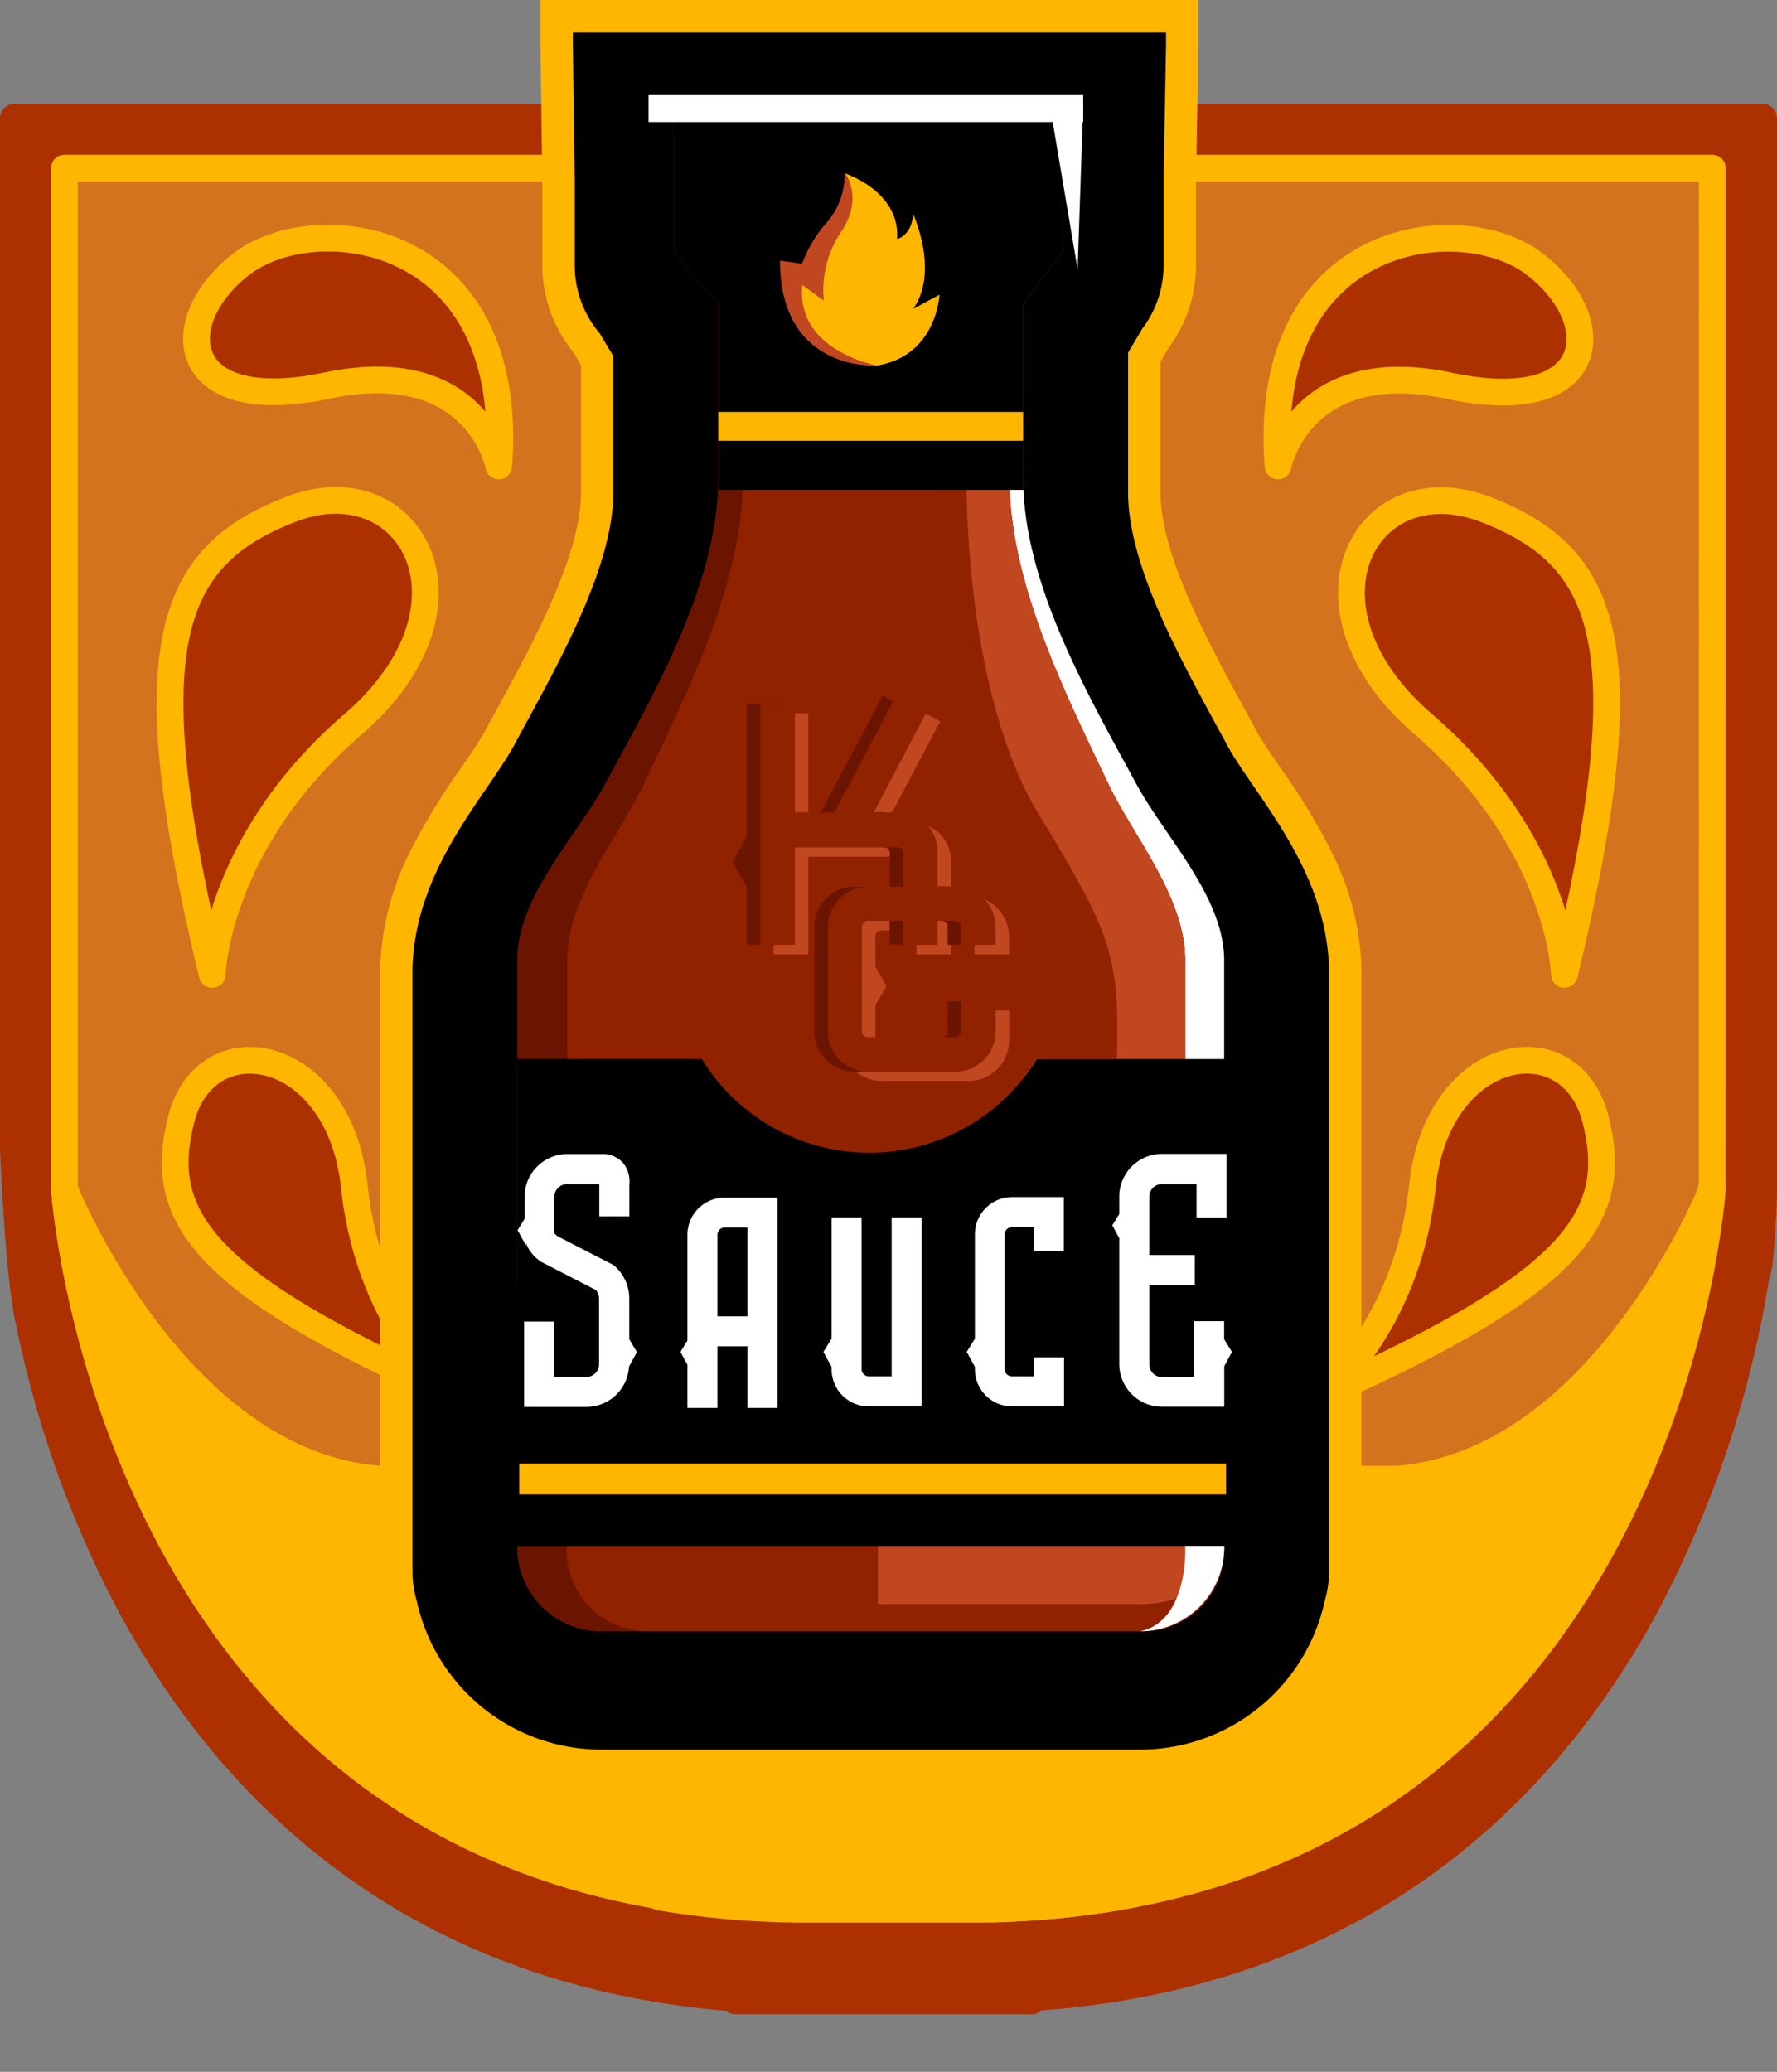 <?xml version="1.0" encoding="UTF-8" standalone="no"?>
<svg
   id="Layer_1"
   data-name="Layer 1"
   viewBox="0 0 295.83 344.796"
   version="1.1"
   sodipodi:docname="KC.svg"
   width="295.83"
   height="344.796"
   inkscape:version="1.1.1 (3bf5ae0d25, 2021-09-20)"
   xmlns:inkscape="http://www.inkscape.org/namespaces/inkscape"
   xmlns:sodipodi="http://sodipodi.sourceforge.net/DTD/sodipodi-0.dtd"
   xmlns="http://www.w3.org/2000/svg"
   xmlns:svg="http://www.w3.org/2000/svg"
   xmlns:rdf="http://www.w3.org/1999/02/22-rdf-syntax-ns#"
   xmlns:cc="http://creativecommons.org/ns#"
   xmlns:dc="http://purl.org/dc/elements/1.1/">
  <rect x="0" y="0" width="295.83" height="344.796" fill="#808080" stroke="none"/>
  <sodipodi:namedview
     pagecolor="#ffffff"
     bordercolor="#666666"
     borderopacity="1"
     objecttolerance="10"
     gridtolerance="10"
     guidetolerance="10"
     inkscape:pageopacity="0"
     inkscape:pageshadow="2"
     inkscape:window-width="1920"
     inkscape:window-height="1017"
     id="namedview396"
     showgrid="false"
     inkscape:zoom="11.866823"
     inkscape:cx="164.36581"
     inkscape:cy="327.42546"
     inkscape:window-x="-8"
     inkscape:window-y="-8"
     inkscape:window-maximized="1"
     inkscape:current-layer="Layer_1"
     inkscape:pagecheckerboard="0" />
  <defs
     id="defs4">
    <style
       id="style2">.cls-1,.cls-16{fill:#912200;}.cls-2,.cls-7{fill:#ffb600;}.cls-3,.cls-6{fill:#d4731d;}.cls-10,.cls-4{fill:#fff;}.cls-4{stroke:#afafaf;}.cls-12,.cls-15,.cls-16,.cls-4{stroke-miterlimit:10;}.cls-13,.cls-5,.cls-8{fill:#ad3000;}.cls-13,.cls-14,.cls-6,.cls-7,.cls-8{stroke:#ffb600;stroke-linecap:round;stroke-linejoin:round;}.cls-6,.cls-7,.cls-8{stroke-width:4.45px;}.cls-9{fill:#6b1400;}.cls-11{fill:#c14721;}.cls-12,.cls-15{fill:none;stroke:#000;}.cls-12{stroke-width:6.35px;}.cls-13{stroke-width:6.29px;}.cls-14{stroke-width:6.12px;}.cls-15{stroke-width:9.25px;}.cls-16{stroke:#912200;stroke-width:2.24px;}</style>
    <clipPath
       clipPathUnits="userSpaceOnUse"
       id="clipPath1231">
      <path
         id="path1233"
         style="fill:#ff0000;fill-opacity:1;fill-rule:nonzero;stroke:none"
         d="m 63.279,0 v 344.797 h 68.869 c -0.398,-0.05 -0.796,-0.106 -1.191,-0.17 -0.456,-0.075 -0.907,-0.166 -1.359,-0.26 -0.435,-0.091 -0.868,-0.189 -1.301,-0.289 -0.423,-0.098 -0.844,-0.201 -1.266,-0.303 -0.416,-0.1 -0.831,-0.201 -1.246,-0.301 -0.419,-0.101 -0.838,-0.202 -1.258,-0.303 -0.42,-0.101 -0.841,-0.201 -1.262,-0.301 -0.42,-0.099 -0.84,-0.198 -1.26,-0.297 -0.413,-0.098 -0.826,-0.197 -1.238,-0.295 -0.402,-0.096 -0.804,-0.189 -1.207,-0.281 -0.402,-0.092 -0.806,-0.18 -1.209,-0.27 -0.402,-0.089 -0.804,-0.176 -1.207,-0.264 l 0.508,-2.342 c -0.225,-0.006 -0.451,-0.012 -0.676,-0.018 -0.487,-0.013 -0.975,-0.025 -1.463,-0.037 -0.49,-0.012 -0.979,-0.024 -1.469,-0.037 -0.491,-0.013 -0.98,-0.026 -1.471,-0.039 -0.323,-0.009 -0.162,-0.004 -0.484,-0.012 l 0.088,-3.348 c -0.102,-0.003 -0.203,-0.006 -0.305,-0.01 -0.317,-0.013 -0.634,-0.028 -0.951,-0.045 -0.277,-0.015 -0.554,-0.029 -0.83,-0.047 -0.24,-0.016 -0.479,-0.033 -0.719,-0.053 -0.175,-0.015 -0.35,-0.03 -0.525,-0.045 -0.137,-0.011 -0.274,-0.021 -0.41,-0.033 -0.128,-0.011 -0.257,-0.022 -0.385,-0.037 -0.107,-0.013 -0.214,-0.028 -0.32,-0.047 l 0.604,-3.486 c -0.019,2e-5 -0.038,-3e-5 -0.057,0 -0.364,0 -0.726,10e-4 -1.09,-0.004 -0.273,-0.005 -0.546,-0.011 -0.818,-0.025 -0.144,-0.008 -0.288,-0.018 -0.432,-0.031 l 0.215,-2.309 c -0.483,-0.052 -0.966,-0.103 -1.449,-0.156 -0.59,-0.064 -1.18,-0.128 -1.77,-0.191 -0.507,-0.054 -1.014,-0.107 -1.521,-0.156 -0.442,-0.043 -0.882,-0.084 -1.324,-0.123 -0.408,-0.036 -0.817,-0.07 -1.225,-0.104 -0.375,-0.031 -0.75,-0.061 -1.125,-0.088 -0.345,-0.025 -0.69,-0.049 -1.035,-0.07 -0.307,-0.019 -0.613,-0.036 -0.92,-0.053 -0.256,-0.014 -0.512,-0.025 -0.768,-0.039 -0.177,-0.009 -0.354,-0.017 -0.531,-0.025 -0.086,-0.004 -0.17,-0.009 -0.256,-0.012 -0.019,-6.7e-4 -0.038,-1e-5 -0.057,0 v -5.66 c -0.21,-0.018 -0.419,-0.036 -0.629,-0.055 -0.212,-0.019 -0.425,-0.038 -0.637,-0.057 -0.208,-0.019 -0.415,-0.038 -0.623,-0.059 -0.181,-0.018 -0.364,-0.036 -0.545,-0.055 -0.164,-0.017 -0.327,-0.034 -0.49,-0.051 -0.15,-0.017 -0.299,-0.035 -0.449,-0.053 -0.123,-0.015 -0.245,-0.029 -0.367,-0.045 -0.127,-0.018 -0.254,-0.036 -0.381,-0.061 -0.121,-0.024 -0.241,-0.052 -0.359,-0.084 l 1.58,-5.744 c -0.182,-0.046 0.114,0.024 -0.088,-0.021 -0.024,-0.005 0.016,-0.001 0.064,0.008 0.094,0.011 0.187,0.024 0.281,0.035 0.123,0.014 0.246,0.028 0.369,0.041 0.15,0.016 0.301,0.032 0.451,0.047 0.176,0.019 0.353,0.037 0.529,0.055 0.189,0.019 0.377,0.035 0.566,0.053 0.083,0.007 0.167,0.016 0.25,0.023 l -0.066,-2.738 c 0.138,-0.003 0.276,0.002 0.414,0.008 0.14,0.006 0.28,0.013 0.42,0.019 0.189,0.009 0.378,0.018 0.566,0.029 0.218,0.013 0.435,0.029 0.652,0.045 0.226,0.017 0.452,0.035 0.678,0.053 0.236,0.019 0.473,0.039 0.709,0.059 0.254,0.02 0.508,0.043 0.762,0.066 0.276,0.025 0.552,0.052 0.828,0.08 0.298,0.031 0.596,0.059 0.895,0.088 0.336,0.032 0.673,0.063 1.01,0.094 0.368,0.033 0.737,0.064 1.105,0.096 0.386,0.033 0.772,0.065 1.158,0.098 0.4,0.033 0.799,0.065 1.199,0.098 0.407,0.033 0.815,0.067 1.223,0.098 0.427,0.034 0.854,0.065 1.281,0.098 0.446,0.034 0.893,0.067 1.34,0.1 0.468,0.034 0.936,0.068 1.404,0.1 0.318,0.022 0.158,0.01 0.477,0.031 l -0.027,0.402 c 0.464,0.03 0.928,0.059 1.393,0.088 0.549,0.034 1.099,0.068 1.648,0.1 0.558,0.033 1.116,0.063 1.674,0.094 0.563,0.031 1.125,0.062 1.688,0.092 0.562,0.03 1.125,0.059 1.688,0.086 0.562,0.027 1.123,0.054 1.686,0.08 0.564,0.027 1.128,0.05 1.691,0.074 0.581,0.024 1.163,0.048 1.744,0.07 0.607,0.024 1.214,0.047 1.82,0.068 0.631,0.022 1.26,0.044 1.891,0.065 0.648,0.021 1.296,0.04 1.943,0.057 0.663,0.017 1.327,0.032 1.99,0.047 0.664,0.015 1.326,0.027 1.99,0.037 0.661,0.01 1.322,0.018 1.982,0.023 0.655,0.005 1.311,0.007 1.967,0.008 0.655,9.9e-4 1.308,-0.003 1.963,-0.008 0.667,-0.005 1.333,-0.014 2,-0.023 0.685,-0.01 1.372,-0.018 2.057,-0.029 0.694,-0.011 1.388,-0.023 2.082,-0.035 0.689,-0.012 1.378,-0.025 2.066,-0.039 0.677,-0.015 1.352,-0.032 2.029,-0.049 0.658,-0.016 1.317,-0.034 1.975,-0.055 0.64,-0.021 1.28,-0.045 1.92,-0.072 0.626,-0.027 1.253,-0.059 1.879,-0.094 0.618,-0.034 1.236,-0.073 1.854,-0.115 0.607,-0.041 1.214,-0.088 1.82,-0.139 0.6,-0.05 1.201,-0.107 1.801,-0.164 0.587,-0.055 1.173,-0.115 1.76,-0.176 0.567,-0.058 1.133,-0.122 1.699,-0.186 0.544,-0.061 1.086,-0.126 1.629,-0.195 0.522,-0.066 1.044,-0.141 1.564,-0.219 0.518,-0.078 1.036,-0.159 1.553,-0.242 0.509,-0.082 1.017,-0.168 1.525,-0.254 0.506,-0.085 1.012,-0.171 1.518,-0.256 0.493,-0.082 0.986,-0.167 1.479,-0.252 0.492,-0.085 0.986,-0.172 1.479,-0.258 0.495,-0.087 0.989,-0.172 1.484,-0.258 0.492,-0.086 0.983,-0.171 1.475,-0.258 0.494,-0.087 0.987,-0.174 1.48,-0.262 0.496,-0.088 0.992,-0.175 1.488,-0.262 0.495,-0.086 0.99,-0.175 1.484,-0.262 0.489,-0.086 0.978,-0.172 1.467,-0.26 0.483,-0.086 0.965,-0.176 1.447,-0.264 0.479,-0.086 0.957,-0.175 1.436,-0.264 0.49,-0.091 0.98,-0.18 1.471,-0.268 0.506,-0.09 1.013,-0.179 1.52,-0.264 0.527,-0.089 1.055,-0.169 1.584,-0.248 0.032,-0.005 0.064,-0.009 0.096,-0.014 0.178,-0.088 0.354,-0.177 0.529,-0.271 0.161,-0.087 0.321,-0.176 0.479,-0.27 0.145,-0.086 0.29,-0.173 0.432,-0.264 0.128,-0.081 0.255,-0.164 0.381,-0.248 0.098,-0.065 0.195,-0.131 0.293,-0.197 0.015,-0.011 0.097,-0.069 0.08,-0.055 -0.121,0.097 -0.235,0.203 -0.336,0.322 l 0.715,0.619 c 0.156,-0.021 0.311,-0.043 0.467,-0.064 0.425,-0.058 0.85,-0.115 1.275,-0.172 l 0.246,1.859 c 0.069,-0.026 0.138,-0.05 0.207,-0.076 0.399,-0.15 0.799,-0.299 1.197,-0.451 0.357,-0.136 0.714,-0.274 1.07,-0.414 0.333,-0.131 0.665,-0.261 0.998,-0.393 0.317,-0.125 0.635,-0.25 0.953,-0.371 0.3,-0.113 0.599,-0.225 0.9,-0.332 0.269,-0.095 0.539,-0.189 0.809,-0.283 0.266,-0.092 0.531,-0.184 0.799,-0.273 0.258,-0.086 0.516,-0.172 0.775,-0.254 0.14,-0.044 0.28,-0.087 0.418,-0.135 0.024,-0.009 0.09,-0.043 0.07,-0.027 -0.055,0.044 -0.247,0.067 -0.25,0.129 l 2.975,5.164 c -0.225,0.13 -0.466,0.226 -0.709,0.316 -0.236,0.086 -0.476,0.161 -0.715,0.236 -0.225,0.071 -0.45,0.146 -0.674,0.221 -0.249,0.083 -0.496,0.168 -0.744,0.254 -0.259,0.09 -0.517,0.183 -0.775,0.273 -0.258,0.092 -0.514,0.188 -0.77,0.285 -0.063,0.024 -0.125,0.048 -0.188,0.072 0.027,9.4e-4 0.055,8e-4 0.082,0.002 0.158,0.007 0.315,0.013 0.473,0.023 0.054,0.004 0.107,0.005 0.16,0.012 l -0.129,2.752 c 0.353,0.124 0.696,0.277 1.027,0.459 0.94,0.593 1.454,1.269 1.836,2.309 0.23,0.723 0.207,1.465 0.105,2.205 -0.1,0.671 -0.356,1.294 -0.67,1.891 -0.266,0.484 -0.595,0.93 -0.938,1.361 -0.31,0.384 -0.647,0.745 -0.988,1.102 -0.34,0.353 -0.696,0.689 -1.059,1.018 -0.38,0.344 -0.778,0.665 -1.184,0.979 -0.424,0.327 -0.868,0.624 -1.32,0.91 -0.434,0.269 -0.88,0.519 -1.328,0.764 -0.456,0.246 -0.924,0.47 -1.395,0.688 -0.464,0.212 -0.935,0.407 -1.408,0.598 -0.434,0.173 -0.87,0.344 -1.305,0.514 -0.418,0.164 -0.837,0.326 -1.256,0.488 -0.405,0.157 -0.81,0.315 -1.215,0.475 -0.399,0.157 -0.797,0.319 -1.195,0.479 -0.402,0.161 -0.804,0.321 -1.207,0.48 -0.412,0.162 -0.826,0.32 -1.24,0.477 -0.404,0.152 -0.809,0.302 -1.215,0.451 -0.408,0.151 -0.818,0.296 -1.229,0.439 -0.419,0.145 -0.842,0.284 -1.264,0.42 -0.425,0.136 -0.853,0.264 -1.281,0.391 -0.424,0.124 -0.849,0.238 -1.275,0.354 -0.423,0.114 -0.848,0.222 -1.273,0.326 -0.429,0.105 -0.86,0.202 -1.291,0.297 -0.444,0.098 -0.89,0.186 -1.336,0.273 -0.46,0.089 -0.923,0.17 -1.385,0.25 -0.463,0.081 -0.925,0.157 -1.389,0.232 -0.463,0.074 -0.927,0.145 -1.391,0.215 -0.456,0.069 -0.914,0.135 -1.371,0.197 -0.264,0.036 -0.529,0.065 -0.793,0.096 l -0.002,4.74 h 55.793 V 0 Z m 47.713,323.967 c 0.027,0.002 0.053,0.005 0.08,0.008 v -0.004 c -0.027,-10e-4 -0.053,-0.003 -0.08,-0.004 z m 79.387,0.092 1.1,3.799 c -0.111,0.032 -0.223,0.058 -0.336,0.084 -0.16,0.036 -0.322,0.063 -0.484,0.088 -0.141,0.021 -0.282,0.04 -0.424,0.059 -0.153,0.02 -0.306,0.041 -0.459,0.06 -0.18,0.022 -0.36,0.046 -0.539,0.068 -0.195,0.025 -0.389,0.049 -0.584,0.074 -0.222,0.029 -0.445,0.058 -0.668,0.086 -0.066,0.008 -0.132,0.015 -0.197,0.023 l 0.098,1.107 c 0.311,-0.125 0.622,-0.25 0.934,-0.373 0.415,-0.163 0.83,-0.327 1.246,-0.488 0.412,-0.16 0.824,-0.317 1.236,-0.479 0.416,-0.163 0.833,-0.327 1.248,-0.492 0.382,-0.154 0.763,-0.31 1.139,-0.48 0.351,-0.162 0.7,-0.327 1.041,-0.51 0.336,-0.183 0.67,-0.369 0.996,-0.568 0.294,-0.185 0.584,-0.377 0.859,-0.59 0.281,-0.216 0.559,-0.436 0.822,-0.674 0.175,-0.158 0.343,-0.324 0.512,-0.488 -0.12,-0.006 -0.239,-0.014 -0.359,-0.019 -0.52,-0.026 -1.039,-0.052 -1.559,-0.076 -0.534,-0.024 -1.069,-0.049 -1.604,-0.072 -0.541,-0.023 -1.082,-0.046 -1.623,-0.066 -0.547,-0.019 -1.095,-0.037 -1.643,-0.053 -0.251,-0.007 -0.501,-0.013 -0.752,-0.019 z M 157.908,344.5 l 0.088,0.297 h 10.535 c -0.631,-0.004 -1.262,-0.009 -1.893,-0.018 -0.763,-0.011 -1.526,-0.025 -2.289,-0.043 -0.749,-0.018 -1.497,-0.038 -2.246,-0.062 -0.732,-0.024 -1.463,-0.051 -2.195,-0.082 -0.667,-0.028 -1.334,-0.059 -2,-0.092 z" />
    </clipPath>
  </defs>
  <path
     class="cls-5"
     d="M 293.36,17.26 H 2.44 A 2.46,2.46 0 0 0 1.8390834e-4,19.75 V 191.17 C 0.4,200.29 1.12,211.84 2.3,218.67 c 0.16,0.81 0.33,1.64 0.51,2.5 0.08,0.35 0.16,0.69 0.22,1 a 177.49,177.49 0 0 0 16.17,45 c 10.09,19.09 23.32,34.48 39.34,45.74 17.62,12.39 38.56,19.69 62.27,21.71 a 2.41,2.41 0 0 0 1.57,0.58 h 49.44 a 2.38,2.38 0 0 0 1.63,-0.64 c 23.52,-1.77 44.37,-8.68 62,-20.56 16.17,-10.91 29.6,-25.94 39.92,-44.68 a 178.49,178.49 0 0 0 19.21,-56.86 c 0.74,-0.43 1.25,-12.71 1.25,-13.64 V 19.75 a 2.47,2.47 0 0 0 -2.47,-2.49 z"
     id="path142"
     inkscape:connector-curvature="0"
     style="fill:#ad3000" />
  <path
     class="cls-6"
     d="M 285.06,27.99 H 10.72 v 169.89 0 c 0.33,4.31 10,118 121.54,119.62 v 0.19 h 32.85 v 0 c 112.14,-2.77 119.94,-119.71 119.94,-119.71 l -0.2,-0.05 h 0.2 z"
     id="path144"
     inkscape:connector-curvature="0"
     style="fill:#d4731d;stroke:#ffb600;stroke-width:4.45px;stroke-linecap:round;stroke-linejoin:round" />
  <path
     class="cls-7"
     d="m 10.73,197.88 c 0.33,4.31 10,118 121.54,119.62 v 0.19 h 32.85 v 0 a 145.56,145.56 0 0 0 20.9,-2 V 246.17 H 63.25 c -34.21,-2.59 -52.52,-48.29 -52.52,-48.29 z"
     id="path146"
     inkscape:connector-curvature="0"
     style="fill:#ffb600;stroke:#ffb600;stroke-width:4.45px;stroke-linecap:round;stroke-linejoin:round" />
  <path
     class="cls-8"
     d="m 35.32,162.17 c 0,0 0.56,-21.93 23.45,-41.63 22.89,-19.7 9.58,-43.61 -10.53,-35.72 -20.11,7.89 -26.09,22.69 -12.92,77.35 z"
     id="path148"
     inkscape:connector-curvature="0"
     style="fill:#ad3000;stroke:#ffb600;stroke-width:4.45px;stroke-linecap:round;stroke-linejoin:round" />
  <path
     class="cls-8"
     d="m 83.03,77.54 c 0,0 -3.54,-18.64 -28.59,-13.37 -25.05,5.27 -26.48,-10.84 -14.2,-20.26 12.28,-9.42 45.73,-5.46 42.79,33.63 z"
     id="path150"
     inkscape:connector-curvature="0"
     style="fill:#ad3000;stroke:#ffb600;stroke-width:4.45px;stroke-linecap:round;stroke-linejoin:round" />
  <path
     class="cls-8"
     d="m 75.89,232.24 c 0,0 -14.4,-11.17 -16.9,-34.76 -2.5,-23.59 -24.71,-27.31 -28.81,-11.25 -4.1,16.06 2.98,26.99 45.71,46.01 z"
     id="path152"
     inkscape:connector-curvature="0"
     style="fill:#ad3000;stroke:#ffb600;stroke-width:4.45px;stroke-linecap:round;stroke-linejoin:round" />
  <path
     class="cls-8"
     d="m 247.54,84.86 c -20.11,-7.89 -33.41,16 -10.53,35.72 22.88,19.72 23.43,41.59 23.43,41.59 13.19,-54.66 7.21,-69.42 -12.9,-77.31 z"
     id="path154"
     inkscape:connector-curvature="0"
     style="fill:#ad3000;stroke:#ffb600;stroke-width:4.45px;stroke-linecap:round;stroke-linejoin:round" />
  <path
     class="cls-8"
     d="m 255.5,43.95 c 12.29,9.42 10.81,25.57 -14.19,20.26 -25,-5.31 -28.55,13.33 -28.55,13.33 -2.95,-39.09 30.46,-43.01 42.74,-33.59 z"
     id="path156"
     inkscape:connector-curvature="0"
     style="fill:#ad3000;stroke:#ffb600;stroke-width:4.45px;stroke-linecap:round;stroke-linejoin:round" />
  <path
     class="cls-8"
     d="m 265.61,186.23 c -4.11,-16.08 -26.32,-12.34 -28.82,11.25 -2.5,23.59 -16.9,34.76 -16.9,34.76 42.74,-19.02 49.82,-29.93 45.72,-46.01 z"
     id="path158"
     inkscape:connector-curvature="0"
     style="fill:#ad3000;stroke:#ffb600;stroke-width:4.45px;stroke-linecap:round;stroke-linejoin:round" />
  <path
     class="cls-7"
     d="m 285.05,197.88 c -0.33,4.31 -10,118 -121.53,119.62 v 0.19 h -32.86 v 0 a 145.55,145.55 0 0 1 -20.89,-2 v -69.52 h 122.76 c 34.21,-2.59 52.52,-48.29 52.52,-48.29 z"
     id="path160"
     inkscape:connector-curvature="0"
     style="fill:#ffb600;stroke:#ffb600;stroke-width:4.45px;stroke-linecap:round;stroke-linejoin:round" />
  <path
     class="cls-2"
     d="m 226.65,160.99 v 0 a 46.19,46.19 0 0 0 -4.9,-19.08 106.28,106.28 0 0 0 -8.62,-14.18 c -1.58,-2.29 -3.07,-4.46 -3.9,-6 l -1.22,-2.24 -0.32,-0.58 c -6.62,-12.13 -14.12,-25.88 -14.49,-36.38 V 60.17 l 1.46,-2.45 a 23,23 0 0 0 4.45,-13.55 v -14.3 l 0.41,-22.2 V 0 H 89.97 v 7.59 l 0.31,22.26 v 14.32 a 22.94,22.94 0 0 0 5.16,14.45 l 1.29,2.15 v 21.74 c -0.37,10.53 -7.87,24.28 -14.49,36.41 l -0.11,0.19 -1.43,2.63 c -0.83,1.52 -2.32,3.69 -3.9,6 a 107.28,107.28 0 0 0 -8.62,14.16 46.43,46.43 0 0 0 -4.9,19.09 c 0,0.21 0,0.42 0,0.62 v 99.81 a 22.84,22.84 0 0 0 0.87,6.25 36.86,36.86 0 0 0 31,28.56 51.79,51.79 0 0 0 103.42,-0.74 36.83,36.83 0 0 0 27.19,-27.77 23,23 0 0 0 0.88,-6.3 v -99.81 c 0.02,-0.2 0.02,-0.44 0.01,-0.62 z"
     id="path162"
     inkscape:connector-curvature="0"
     style="fill:#ffb600"
     clip-path="url(#clipPath1231)" />
  <path
     d="m 221.25,161.17 c -0.34,-12.53 -7.12,-22.41 -12.57,-30.35 -1.66,-2.42 -3.23,-4.7 -4.2,-6.48 l -1.53,-2.81 c -6.92,-12.69 -14.77,-27.06 -15.15,-38.88 V 58.69 l 2.37,-4 a 17.42,17.42 0 0 0 3.54,-10.52 V 29.82 l 0.41,-22.23 V 5.41 H 95.37 v 2.18 l 0.31,22.23 v 14.35 a 17.5,17.5 0 0 0 4.16,11.31 l 2.27,3.79 v 23.34 c -0.38,11.82 -8.23,26.19 -15.15,38.88 l -1.52,2.82 c -1,1.78 -2.54,4.06 -4.19,6.48 -5.46,7.94 -12.24,17.82 -12.58,30.35 0,0.16 0,0.32 0,0.47 v 99.81 a 17.57,17.57 0 0 0 0.71,5 31.47,31.47 0 0 0 30.72,24.75 h 89.71 a 31.47,31.47 0 0 0 30.74,-24.8 17.57,17.57 0 0 0 0.71,-5 v -99.76 c 0,-0.15 0,-0.31 -0.01,-0.44 z"
     id="path164"
     inkscape:connector-curvature="0" />
  <path
     class="cls-1"
     d="m 189.13,130.43 c -8,-14.74 -18.36,-32.64 -18.8,-49.79 v -30 l 6.54,-8.65 V 23.27 c 0,0 1.88,-6.74 -8.24,-6.74 h -46.19 c -12.55,0 -10.23,6.74 -10.23,6.74 v 18.69 l 7.38,8.68 v 30 c -0.44,17.15 -10.8,35 -18.8,49.79 -0.44,0.81 -0.93,1.63 -1.44,2.46 -2.76,4.44 -6.42,9.15 -9.19,14.08 a 37.81,37.81 0 0 0 -2.64,5.64 21.46,21.46 0 0 0 -1.39,6.78 v 54.78 H 203.79 v -54.78 c -0.28,-10.49 -9.95,-20.3 -14.66,-28.96 z"
     id="path168"
     inkscape:connector-curvature="0"
     style="fill:#912200" />
  <path
     class="cls-9"
     d="m 189.13,130.43 c -8,-14.74 -18.36,-32.64 -18.8,-49.79 v -30 l 6.54,-8.65 V 23.27 c 0,0 1.88,-6.74 -8.24,-6.74 h -46.19 c -12.55,0 -10.23,6.74 -10.23,6.74 v 18.69 l 7.38,8.68 v 30 c -0.44,17.15 -10.8,35 -18.8,49.79 -0.44,0.81 -0.93,1.63 -1.44,2.46 -2.76,4.44 -6.42,9.15 -9.19,14.08 a 37.81,37.81 0 0 0 -2.64,5.64 21.46,21.46 0 0 0 -1.39,6.78 v 54.78 h 60 l 26.46,-38 c 8.43,-9.23 -2.28,-31.11 -2.28,-31.11 -13.93,-19.62 -14.57,-63.62 -14.57,-63.62 l 12.29,-2.67 v 1.79 c 0.38,17.15 9.44,35 16.44,49.79 4.11,8.66 12.57,18.47 12.81,29 v 54.82 h 6.49 v -54.78 c -0.26,-10.49 -9.93,-20.3 -14.64,-28.96 z"
     id="path170"
     inkscape:connector-curvature="0"
     style="fill:#6b1400" />
  <path
     class="cls-10"
     d="m 170.37,81.52 h -2.29 c 0.66,16.88 9.53,34.42 16.41,48.91 4.11,8.66 12.57,18.47 12.81,29 v 54.74 h 6.49 v -54.78 c -0.28,-10.49 -10,-20.3 -14.66,-29 -7.86,-14.45 -18,-31.99 -18.76,-48.87 z"
     id="path172"
     inkscape:connector-curvature="0"
     style="fill:#ffffff" />
  <path
     class="cls-1"
     d="m 184.49,130.43 c -7,-14.74 -16.06,-32.64 -16.44,-49.79 v -30 l 5.72,-8.65 V 23.27 c 0,0 1.63,-6.74 -7.21,-6.74 h -40.4 c -11,0 -8.94,6.74 -8.94,6.74 v 18.69 l 6.45,8.68 v 30 c -0.38,17.15 -9.44,35 -16.44,49.79 -0.38,0.81 -0.81,1.63 -1.26,2.46 -2.41,4.44 -5.61,9.15 -8,14.08 a 41.34,41.34 0 0 0 -2.32,5.64 24.73,24.73 0 0 0 -1.21,6.78 v 54.78 H 197.3 v -54.78 c -0.24,-10.49 -8.7,-20.3 -12.81,-28.96 z"
     id="path174"
     inkscape:connector-curvature="0"
     style="fill:#912200" />
  <path
     class="cls-11"
     d="m 197.3,159.39 c -0.24,-10.49 -8.7,-20.3 -12.81,-29 -7,-14.74 -16.06,-32.64 -16.44,-49.79 v -1.79 l -12.29,2.67 c 0,0 0.64,44 14.57,63.62 0,0 10.71,21.88 2.28,31.11 l -26.46,38 h 51.15 z"
     id="path176"
     inkscape:connector-curvature="0"
     style="fill:#c14721" />
  <path
     d="m 172.61,176.25 a 32.74,32.74 0 0 1 -55.78,0 H 86.12 v 81 H 204.12 v -81 z"
     id="path178"
     inkscape:connector-curvature="0" />
  <path
     class="cls-9"
     d="M 86.12,257.29 H 203.79 v 0.21 a 14,14 0 0 1 -14,14 h -89.69 a 14,14 0 0 1 -14,-14 v -0.21 z"
     id="path180"
     inkscape:connector-curvature="0"
     style="fill:#6b1400" />
  <path
     class="cls-1"
     d="M 94.31,257.29 H 203.79 V 258 a 13.48,13.48 0 0 1 -13.48,13.48 h -82.51 A 13.48,13.48 0 0 1 94.32,258 v -0.71 z"
     id="path182"
     inkscape:connector-curvature="0"
     style="fill:#912200" />
  <path
     d="m 168.63,16.53 h -46.19 c -12.55,0 -10.23,6.74 -10.23,6.74 v 18.69 l 7.38,8.68 v 30.88 h 50.75 V 50.61 l 6.54,-8.65 V 23.27 c 0,0 1.87,-6.74 -8.25,-6.74 z"
     id="path184"
     inkscape:connector-curvature="0" />
  <rect
     class="cls-2"
     x="119.58"
     y="68.55"
     width="50.75"
     height="4.8"
     id="rect186"
     style="fill:#ffb600" />
  <rect
     class="cls-2"
     x="86.44"
     y="243.58"
     width="117.67"
     height="5.12"
     id="rect188"
     style="fill:#ffb600" />
  <path
     class="cls-11"
     d="m 146.15,266.96 h 43.66 c 7.72,0 14,-4.26 14,-9.52 v -0.15 h -57.66 z"
     id="path190"
     inkscape:connector-curvature="0"
     style="fill:#c14721" />
  <path
     class="cls-10"
     d="m 189.81,271.48 a 14,14 0 0 0 14,-14 v -0.21 h -6.49 c 0,0 0.64,12.51 -7.51,14.21 z"
     id="path192"
     inkscape:connector-curvature="0"
     style="fill:#ffffff" />
  <rect
     class="cls-10"
     x="107.97"
     y="15.83"
     width="72.36"
     height="4.48"
     id="rect208"
     style="fill:#ffffff" />
  <polyline
     class="cls-10"
     points="282.6 281.87 286.96 307.67 287.89 280.26"
     id="polyline210"
     style="fill:#ffffff"
     transform="translate(-107.56,-262.83)" />
  <path
     class="cls-10"
     d="m 114.44,205.47 v 17.63 l -1.16,1.88 1.16,2.13 v 7.2 h 5 v -10.26 h 5 v 10.26 h 5 v -35 h -8.79 a 6.18,6.18 0 0 0 -6.21,6.16 z m 10,13.59 h -5 v -13.59 a 1.2,1.2 0 0 1 1.18,-1.19 h 3.82 z"
     id="path212"
     inkscape:connector-curvature="0"
     style="fill:#ffffff" />
  <path
     class="cls-10"
     d="m 148.44,229.05 h -3.79 a 1.2,1.2 0 0 1 -1.21,-1.18 v -25.28 h -5 v 20.19 l -1.36,2.2 1.36,2.5 v 0.39 a 6.18,6.18 0 0 0 6.18,6.18 h 8.82 v -31.46 h -5 z"
     id="path214"
     inkscape:connector-curvature="0"
     style="fill:#ffffff" />
  <path
     class="cls-10"
     d="m 162.3,205.41 v 17.37 l -1.36,2.2 1.36,2.5 v 0.39 a 6.18,6.18 0 0 0 6.18,6.18 h 8.66 v -8.17 h -5 v 3.17 h -3.7 a 1.2,1.2 0 0 1 -1.19,-1.18 v -22.46 a 1.21,1.21 0 0 1 1.19,-1.19 h 3.66 v 3.95 h 5 v -8.95 h -8.66 a 6.19,6.19 0 0 0 -6.14,6.19 z"
     id="path216"
     inkscape:connector-curvature="0"
     style="fill:#ffffff" />
  <path
     class="cls-10"
     d="m 205.09,224.98 -1.3,-2.11 v -3 h -5 v 9.3 h -5.35 a 2.11,2.11 0 0 1 -2.11,-2.12 v -13.19 h 7.57 v -5 h -7.57 v -9.69 a 2.1,2.1 0 0 1 2.11,-2.11 h 5.76 v 5.56 h 5 v -10.59 h -10.76 a 7.12,7.12 0 0 0 -7.11,7.11 v 2.9 l -1.16,1.88 1.16,2.13 V 227 a 7.12,7.12 0 0 0 7.11,7.11 h 10.37 v -6.74 z"
     id="path218"
     inkscape:connector-curvature="0"
     style="fill:#ffffff" />
  <path
     class="cls-10"
     d="m 104.76,222.87 v -6.81 a 7.14,7.14 0 0 0 -2.43,-5.35 l -0.23,-0.2 -9.33,-4.8 c -0.19,-0.18 -0.4,-0.36 -0.48,-0.46 a 0.62,0.62 0 0 1 0,-0.16 v -5.92 a 2.11,2.11 0 0 1 2.11,-2.11 h 5.37 v 5.37 h 5 v -5.34 a 4.8,4.8 0 0 0 -1,-3.5 4.48,4.48 0 0 0 -3.59,-1.53 h -5.74 a 7.12,7.12 0 0 0 -7.11,7.11 v 3.67 l -1.16,1.88 1.39,2.56 v -0.4 a 6.15,6.15 0 0 0 2,2.71 l 0.35,0.31 9.27,4.77 a 2.09,2.09 0 0 1 0.55,1.42 v 10.94 a 2.12,2.12 0 0 1 -2.11,2.12 h -5.37 v -9.22 h -5 v 14.21 h 10.37 a 7.12,7.12 0 0 0 7.1,-6.72 l 1.31,-2.41 z"
     id="path220"
     inkscape:connector-curvature="0"
     style="fill:#ffffff" />
  <path
     class="cls-1"
     d="m 160.94,81.52 c 0,0 -0.24,33.9 12,54 12.24,20.1 13.43,23.6 13,40.75 h -13.33 l -24,-59.55 2.65,-28.59 -2.65,-6.59"
     id="path222"
     inkscape:connector-curvature="0"
     style="fill:#912200" />
  <path
     class="cls-11"
     d="m 167.97,158.84 v -3 a 6.73,6.73 0 0 0 -6.72,-6.72 h -2.92 v -5.47 a 6.54,6.54 0 0 0 -2.2,-5.21 8.18,8.18 0 0 0 -6,-1.62 h -2.47 l 8.86,-16.78 -5.08,-2.69 -10.29,19.47 h -6.58 v -18.13 h -5.76 v 40.15 h 5.76 v -16.26 h 16 0.21 a 2.77,2.77 0 0 1 1.63,0.26 1.3,1.3 0 0 1 0.19,0.84 v 5.49 h -5.84 a 6.73,6.73 0 0 0 -6.72,6.72 v 17.28 a 6.72,6.72 0 0 0 6.72,6.72 h 14.52 a 6.73,6.73 0 0 0 6.72,-6.72 v -5 h -5.76 v 5 a 1,1 0 0 1 -1,1 h -14.51 a 1,1 0 0 1 -1,-1 v -17.33 a 1,1 0 0 1 1,-1 h 5.84 v 4 h 5.76 v -4 h 2.92 a 1,1 0 0 1 1,1 v 3 z"
     id="path224"
     inkscape:connector-curvature="0"
     style="fill:#c14721" />
  <path
     class="cls-9"
     d="m 163.49,157.24 v -3 a 6.74,6.74 0 0 0 -6.73,-6.72 h -2.91 v -5.47 a 6.54,6.54 0 0 0 -2.2,-5.21 8.18,8.18 0 0 0 -6,-1.62 h -2.47 l 8.86,-16.78 -5.09,-2.69 -10.29,19.47 h -6.58 v -18.13 h -5.76 v 40.15 h 5.76 v -16.26 h 16 0.21 a 2.85,2.85 0 0 1 1.63,0.27 1.3,1.3 0 0 1 0.19,0.84 v 5.47 h -5.84 a 6.74,6.74 0 0 0 -6.73,6.72 v 17.35 a 6.73,6.73 0 0 0 6.73,6.72 h 14.51 a 6.73,6.73 0 0 0 6.73,-6.72 v -5 h -5.76 v 5 a 1,1 0 0 1 -1,1 h -14.5 a 1,1 0 0 1 -1,-1 v -17.39 a 1,1 0 0 1 1,-1 h 5.84 v 4 h 5.76 v -4 h 2.91 a 1,1 0 0 1 1,1 v 3 z"
     id="path226"
     inkscape:connector-curvature="0"
     style="fill:#6b1400" />
  <path
     class="cls-1"
     d="m 165.73,157.24 v -3 a 6.73,6.73 0 0 0 -6.72,-6.72 h -2.92 v -5.47 a 6.54,6.54 0 0 0 -2.2,-5.21 8.18,8.18 0 0 0 -6,-1.62 h -2.45 l 8.86,-16.78 -5.09,-2.69 -10.29,19.47 h -6.58 v -18.13 h -5.76 v 40.15 h 5.76 v -16.26 h 16 0.21 a 2.85,2.85 0 0 1 1.63,0.27 1.3,1.3 0 0 1 0.19,0.84 v 5.47 h -5.84 a 6.73,6.73 0 0 0 -6.72,6.72 v 17.35 a 6.72,6.72 0 0 0 6.72,6.72 h 14.52 a 6.73,6.73 0 0 0 6.72,-6.72 v -5 h -5.76 v 5 a 1,1 0 0 1 -1,1 h -14.52 a 1,1 0 0 1 -1,-1 v -17.39 a 1,1 0 0 1 1,-1 h 5.84 v 4 h 5.76 v -4 h 2.92 a 1,1 0 0 1 1,1 v 3 z"
     id="path228"
     inkscape:connector-curvature="0"
     style="fill:#912200" />
  <polyline
     class="cls-9"
     points="231.97 401.95 229.49 406.29 231.97 410.51"
     id="polyline230"
     style="fill:#6b1400"
     transform="translate(-107.56,-262.83)" />
  <polyline
     class="cls-11"
     points="252.67 422.6 255.16 426.93 252.67 431.15"
     id="polyline232"
     style="fill:#c14721"
     transform="translate(-107.56,-262.83)" />
  <path
     class="cls-11"
     d="m 146.03,60.83 c 0,0 -16.18,1.21 -16.18,-17.47 l 3.67,0.54 a 21.41,21.41 0 0 1 3.75,-6.45 12.2,12.2 0 0 0 3.34,-8.61 l 6.69,11.63 2.06,10"
     id="path234"
     inkscape:connector-curvature="0"
     style="fill:#c14721" />
  <path
     class="cls-2"
     d="m 146.03,60.83 c 0,0 -13.63,-2.44 -12.44,-13.38 l 3.55,2.58 a 17.44,17.44 0 0 1 2.92,-11.49 c 3.85,-5.82 0.55,-9.7 0.55,-9.7 0,0 9.27,2.91 8.74,10.94 0,0 2.43,-0.55 2.67,-4.15 0,0 4.4,9.55 0,15.78 l 4.38,-2.37 c 0,0 -0.41,10.13 -10.37,11.79 z"
     id="path236"
     inkscape:connector-curvature="0"
     style="fill:#ffb600" />
</svg>
